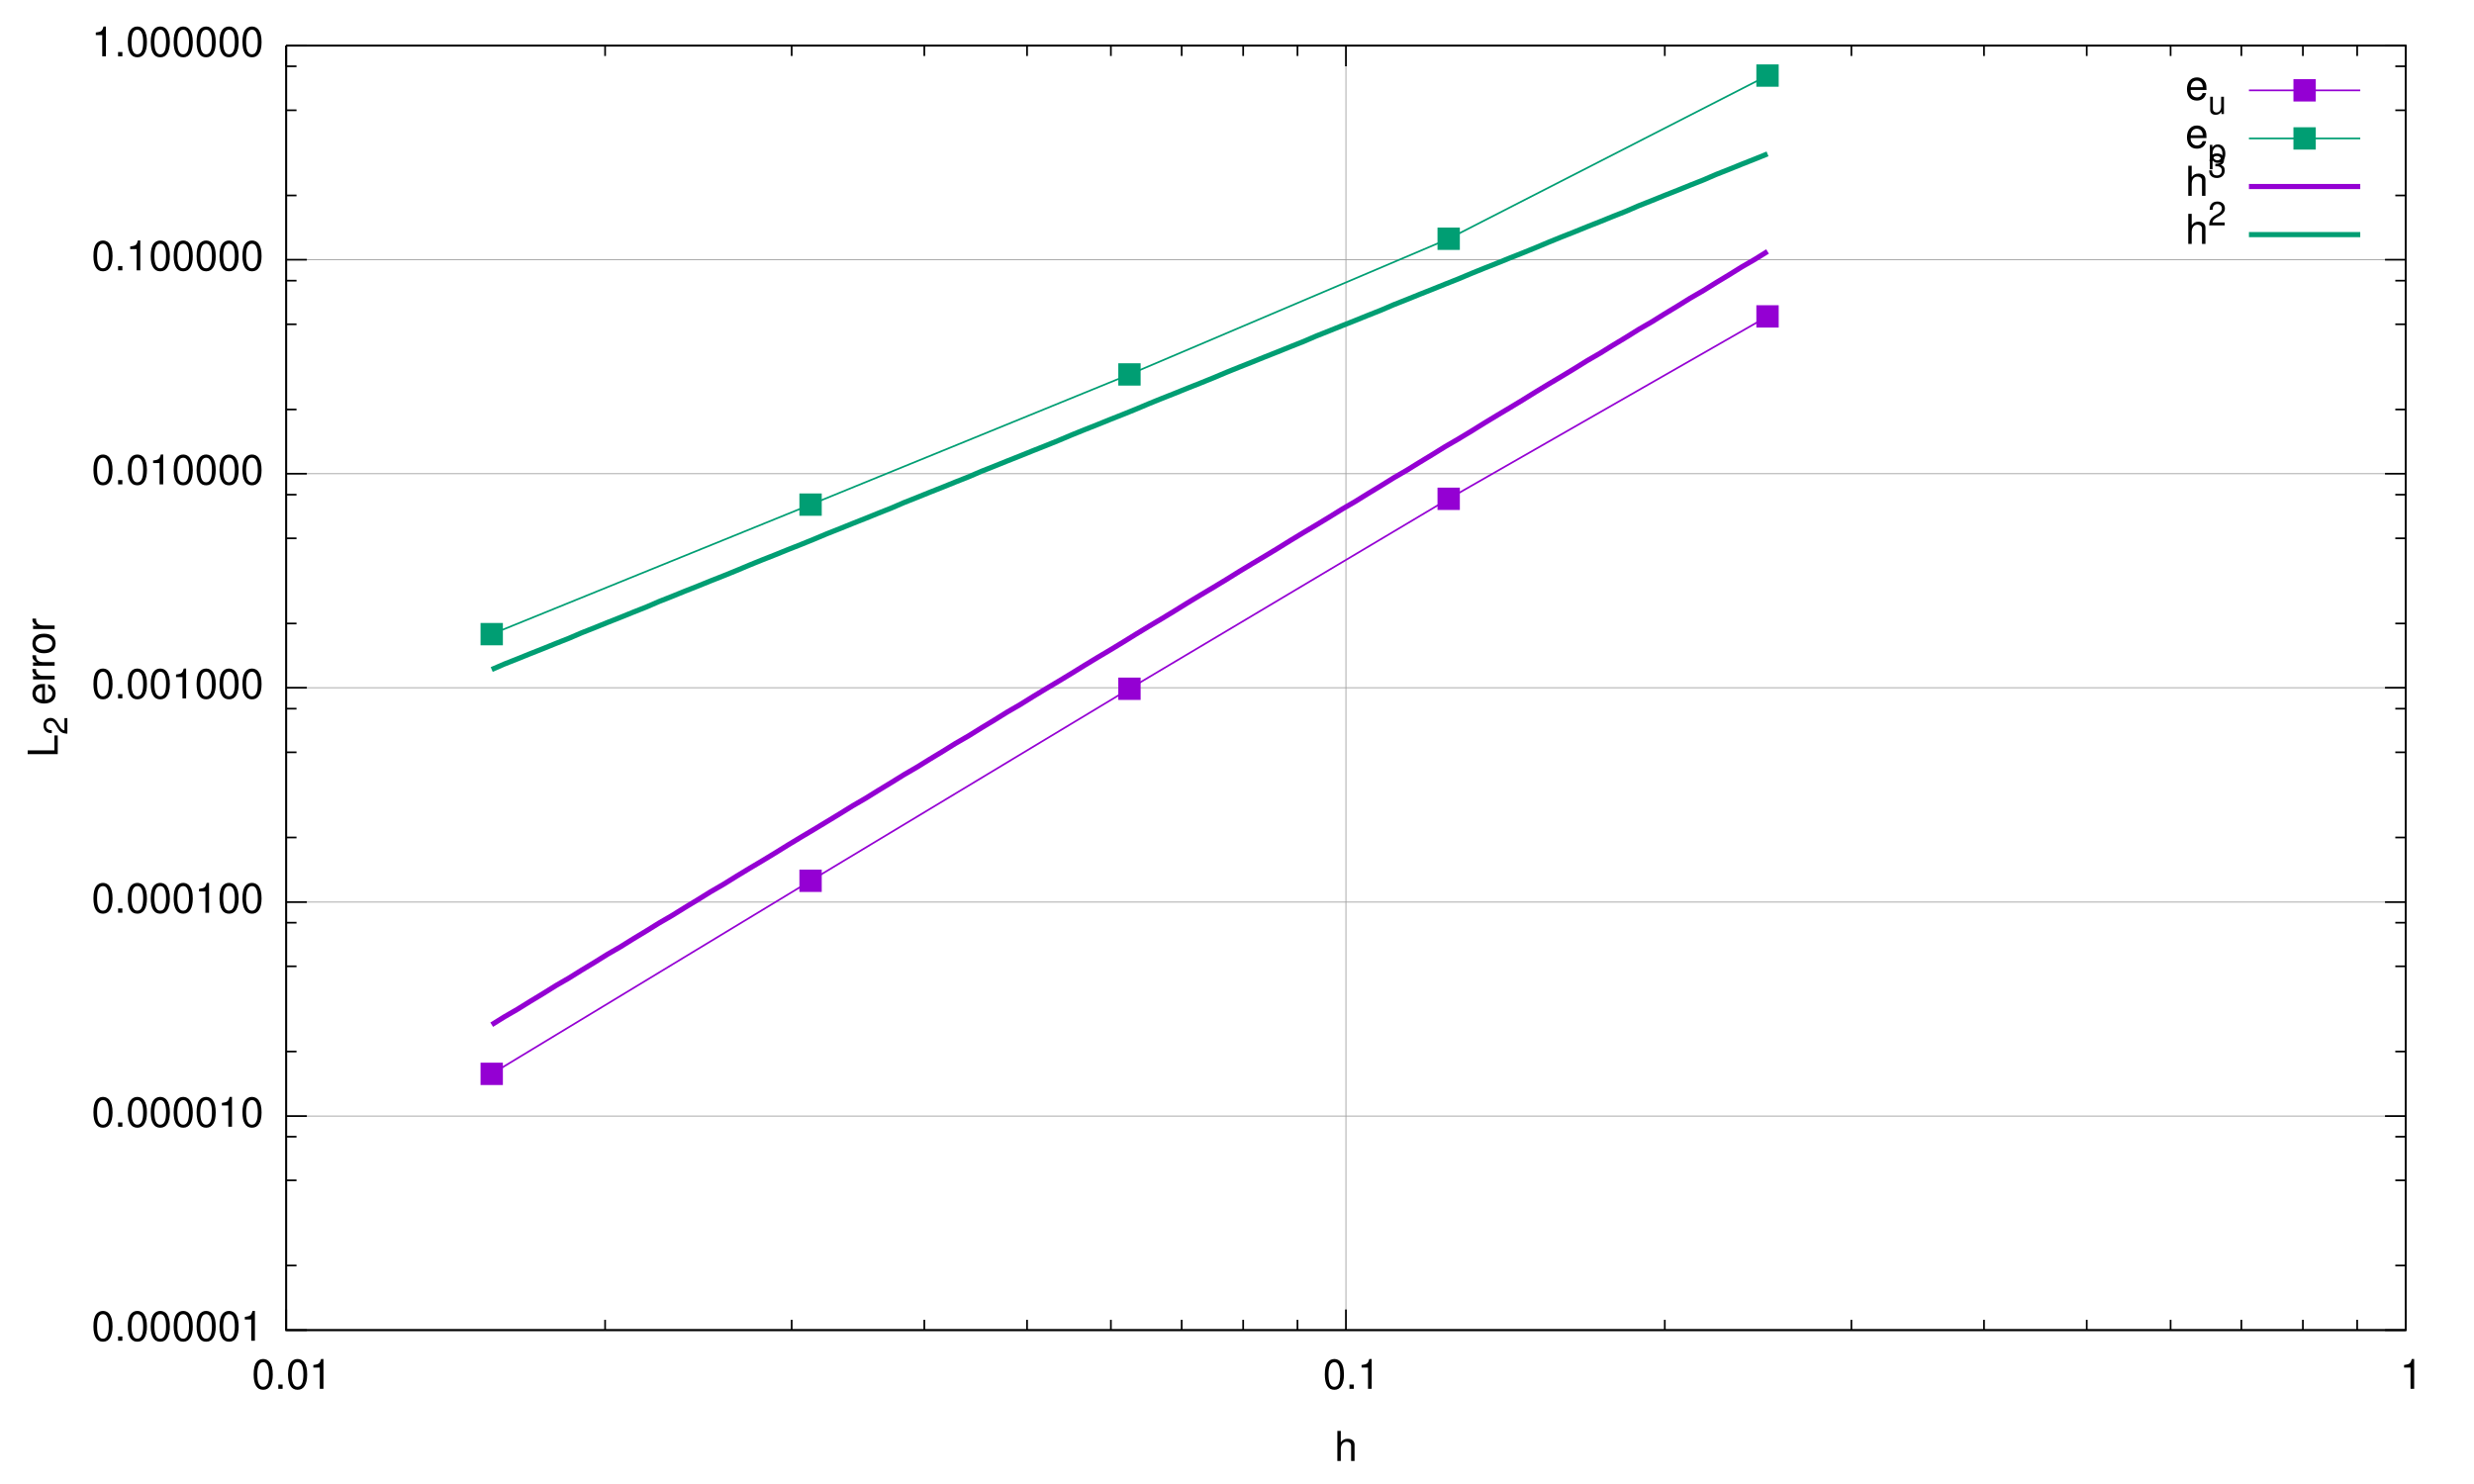 <?xml version="1.0" encoding="UTF-8"?>
<svg xmlns="http://www.w3.org/2000/svg" xmlns:xlink="http://www.w3.org/1999/xlink" width="360pt" height="216pt" viewBox="0 0 360 216" version="1.1">
<defs>
<g>
<symbol overflow="visible" id="glyph0-0">
<path style="stroke:none;" d=""/>
</symbol>
<symbol overflow="visible" id="glyph0-1">
<path style="stroke:none;" d="M 1.656 -4.344 C 1.25 -4.344 0.891 -4.156 0.672 -3.859 C 0.391 -3.484 0.266 -2.906 0.266 -2.094 C 0.266 -0.641 0.734 0.141 1.656 0.141 C 2.547 0.141 3.047 -0.641 3.047 -2.062 C 3.047 -2.906 2.906 -3.469 2.625 -3.859 C 2.406 -4.156 2.047 -4.344 1.656 -4.344 Z M 1.656 -3.875 C 2.219 -3.875 2.5 -3.281 2.5 -2.109 C 2.5 -0.875 2.219 -0.297 1.641 -0.297 C 1.078 -0.297 0.797 -0.906 0.797 -2.094 C 0.797 -3.281 1.078 -3.875 1.656 -3.875 Z M 1.656 -3.875 "/>
</symbol>
<symbol overflow="visible" id="glyph0-2">
<path style="stroke:none;" d="M 1.141 -0.625 L 0.516 -0.625 L 0.516 0 L 1.141 0 Z M 1.141 -0.625 "/>
</symbol>
<symbol overflow="visible" id="glyph0-3">
<path style="stroke:none;" d="M 1.547 -3.094 L 1.547 0 L 2.078 0 L 2.078 -4.344 L 1.734 -4.344 C 1.547 -3.672 1.422 -3.578 0.609 -3.469 L 0.609 -3.094 Z M 1.547 -3.094 "/>
</symbol>
<symbol overflow="visible" id="glyph0-4">
<path style="stroke:none;" d=""/>
</symbol>
<symbol overflow="visible" id="glyph0-5">
<path style="stroke:none;" d="M 0.422 -4.375 L 0.422 0 L 0.922 0 L 0.922 -1.734 C 0.922 -2.375 1.25 -2.797 1.766 -2.797 C 1.938 -2.797 2.094 -2.75 2.219 -2.656 C 2.359 -2.547 2.422 -2.406 2.422 -2.172 L 2.422 0 L 2.922 0 L 2.922 -2.375 C 2.922 -2.906 2.531 -3.234 1.922 -3.234 C 1.484 -3.234 1.219 -3.094 0.922 -2.719 L 0.922 -4.375 Z M 0.422 -4.375 "/>
</symbol>
<symbol overflow="visible" id="glyph0-6">
<path style="stroke:none;" d="M 3.078 -1.406 C 3.078 -1.891 3.047 -2.172 2.953 -2.406 C 2.75 -2.922 2.266 -3.234 1.688 -3.234 C 0.797 -3.234 0.234 -2.562 0.234 -1.531 C 0.234 -0.484 0.781 0.141 1.672 0.141 C 2.391 0.141 2.891 -0.266 3.016 -0.953 L 2.516 -0.953 C 2.375 -0.547 2.094 -0.328 1.688 -0.328 C 1.375 -0.328 1.094 -0.469 0.938 -0.734 C 0.812 -0.906 0.766 -1.094 0.766 -1.406 Z M 0.781 -1.812 C 0.812 -2.391 1.172 -2.766 1.672 -2.766 C 2.188 -2.766 2.531 -2.375 2.531 -1.812 Z M 0.781 -1.812 "/>
</symbol>
<symbol overflow="visible" id="glyph1-0">
<path style="stroke:none;" d=""/>
</symbol>
<symbol overflow="visible" id="glyph1-1">
<path style="stroke:none;" d="M -4.375 -1.031 L -4.375 -0.484 L 0 -0.484 L 0 -3.203 L -0.484 -3.203 L -0.484 -1.031 Z M -4.375 -1.031 "/>
</symbol>
<symbol overflow="visible" id="glyph1-2">
<path style="stroke:none;" d=""/>
</symbol>
<symbol overflow="visible" id="glyph1-3">
<path style="stroke:none;" d="M -1.406 -3.078 C -1.891 -3.078 -2.172 -3.047 -2.406 -2.953 C -2.922 -2.75 -3.234 -2.266 -3.234 -1.688 C -3.234 -0.797 -2.562 -0.234 -1.531 -0.234 C -0.484 -0.234 0.141 -0.781 0.141 -1.672 C 0.141 -2.391 -0.266 -2.891 -0.953 -3.016 L -0.953 -2.516 C -0.547 -2.375 -0.328 -2.094 -0.328 -1.688 C -0.328 -1.375 -0.469 -1.094 -0.734 -0.938 C -0.906 -0.812 -1.094 -0.766 -1.406 -0.766 Z M -1.812 -0.781 C -2.391 -0.812 -2.766 -1.172 -2.766 -1.672 C -2.766 -2.188 -2.375 -2.531 -1.812 -2.531 Z M -1.812 -0.781 "/>
</symbol>
<symbol overflow="visible" id="glyph1-4">
<path style="stroke:none;" d="M -3.141 -0.406 L 0 -0.406 L 0 -0.922 L -1.625 -0.922 C -2.391 -0.922 -2.719 -1.234 -2.703 -1.922 L -3.219 -1.922 C -3.234 -1.844 -3.234 -1.797 -3.234 -1.734 C -3.234 -1.406 -3.047 -1.156 -2.578 -0.875 L -3.141 -0.875 Z M -3.141 -0.406 "/>
</symbol>
<symbol overflow="visible" id="glyph1-5">
<path style="stroke:none;" d="M -3.234 -1.625 C -3.234 -0.75 -2.609 -0.219 -1.547 -0.219 C -0.484 -0.219 0.141 -0.75 0.141 -1.641 C 0.141 -2.531 -0.484 -3.062 -1.531 -3.062 C -2.609 -3.062 -3.234 -2.547 -3.234 -1.625 Z M -2.766 -1.641 C -2.766 -2.203 -2.312 -2.531 -1.531 -2.531 C -0.781 -2.531 -0.328 -2.188 -0.328 -1.641 C -0.328 -1.078 -0.781 -0.734 -1.547 -0.734 C -2.312 -0.734 -2.766 -1.078 -2.766 -1.641 Z M -2.766 -1.641 "/>
</symbol>
<symbol overflow="visible" id="glyph2-0">
<path style="stroke:none;" d=""/>
</symbol>
<symbol overflow="visible" id="glyph2-1">
<path style="stroke:none;" d="M -0.422 -2.422 L -0.422 -0.641 C -0.703 -0.688 -0.891 -0.828 -1.141 -1.25 L -1.406 -1.734 C -1.672 -2.203 -2.031 -2.453 -2.453 -2.453 C -2.75 -2.453 -3.016 -2.344 -3.203 -2.141 C -3.375 -1.938 -3.469 -1.688 -3.469 -1.359 C -3.469 -0.938 -3.312 -0.609 -3.016 -0.422 C -2.828 -0.297 -2.625 -0.25 -2.266 -0.234 L -2.266 -0.656 C -2.5 -0.672 -2.641 -0.703 -2.766 -0.766 C -2.969 -0.875 -3.094 -1.094 -3.094 -1.344 C -3.094 -1.734 -2.828 -2.016 -2.453 -2.016 C -2.172 -2.016 -1.922 -1.859 -1.75 -1.562 L -1.5 -1.125 C -1.094 -0.406 -0.766 -0.203 0 -0.156 L 0 -2.422 Z M -0.422 -2.422 "/>
</symbol>
<symbol overflow="visible" id="glyph3-0">
<path style="stroke:none;" d=""/>
</symbol>
<symbol overflow="visible" id="glyph3-1">
<path style="stroke:none;" d="M 2.312 0 L 2.312 -2.516 L 1.906 -2.516 L 1.906 -1.094 C 1.906 -0.578 1.641 -0.234 1.234 -0.234 C 0.906 -0.234 0.703 -0.438 0.703 -0.734 L 0.703 -2.516 L 0.312 -2.516 L 0.312 -0.578 C 0.312 -0.156 0.625 0.109 1.109 0.109 C 1.484 0.109 1.719 -0.016 1.953 -0.344 L 1.953 0 Z M 2.312 0 "/>
</symbol>
<symbol overflow="visible" id="glyph3-2">
<path style="stroke:none;" d="M 0.266 1.047 L 0.656 1.047 L 0.656 -0.266 C 0.875 0 1.109 0.109 1.438 0.109 C 2.094 0.109 2.516 -0.406 2.516 -1.219 C 2.516 -2.062 2.094 -2.578 1.422 -2.578 C 1.094 -2.578 0.812 -2.438 0.625 -2.141 L 0.625 -2.516 L 0.266 -2.516 Z M 1.359 -2.219 C 1.797 -2.219 2.094 -1.828 2.094 -1.219 C 2.094 -0.656 1.797 -0.266 1.359 -0.266 C 0.938 -0.266 0.656 -0.641 0.656 -1.234 C 0.656 -1.828 0.938 -2.219 1.359 -2.219 Z M 1.359 -2.219 "/>
</symbol>
<symbol overflow="visible" id="glyph3-3">
<path style="stroke:none;" d="M 1.062 -1.594 L 1.297 -1.594 C 1.75 -1.594 2 -1.375 2 -0.969 C 2 -0.531 1.734 -0.266 1.297 -0.266 C 0.828 -0.266 0.609 -0.5 0.578 -1 L 0.156 -1 C 0.172 -0.734 0.219 -0.547 0.297 -0.391 C 0.484 -0.062 0.812 0.109 1.281 0.109 C 1.969 0.109 2.422 -0.312 2.422 -0.969 C 2.422 -1.406 2.266 -1.656 1.859 -1.797 C 2.172 -1.922 2.328 -2.156 2.328 -2.516 C 2.328 -3.109 1.938 -3.469 1.297 -3.469 C 0.609 -3.469 0.234 -3.078 0.219 -2.344 L 0.641 -2.344 C 0.656 -2.562 0.672 -2.688 0.719 -2.781 C 0.812 -2.984 1.031 -3.094 1.297 -3.094 C 1.672 -3.094 1.891 -2.875 1.891 -2.5 C 1.891 -2.25 1.812 -2.109 1.625 -2.031 C 1.5 -1.969 1.359 -1.953 1.062 -1.953 Z M 1.062 -1.594 "/>
</symbol>
<symbol overflow="visible" id="glyph3-4">
<path style="stroke:none;" d="M 2.422 -0.422 L 0.641 -0.422 C 0.688 -0.703 0.828 -0.891 1.25 -1.141 L 1.734 -1.406 C 2.203 -1.672 2.453 -2.031 2.453 -2.453 C 2.453 -2.75 2.344 -3.016 2.141 -3.203 C 1.938 -3.375 1.688 -3.469 1.359 -3.469 C 0.938 -3.469 0.609 -3.312 0.422 -3.016 C 0.297 -2.828 0.25 -2.625 0.234 -2.266 L 0.656 -2.266 C 0.672 -2.5 0.703 -2.641 0.766 -2.766 C 0.875 -2.969 1.094 -3.094 1.344 -3.094 C 1.734 -3.094 2.016 -2.828 2.016 -2.453 C 2.016 -2.172 1.859 -1.922 1.562 -1.75 L 1.125 -1.5 C 0.406 -1.094 0.203 -0.766 0.156 0 L 2.422 0 Z M 2.422 -0.422 "/>
</symbol>
</g>
</defs>
<g id="surface1">
<path style="fill:none;stroke-width:2.5;stroke-linecap:butt;stroke-linejoin:miter;stroke:rgb(62.749%,62.749%,62.749%);stroke-opacity:1;stroke-miterlimit:10;" d="M 832.969 447.969 L 7001.016 447.969 " transform="matrix(0.05,0,0,-0.05,0,216)"/>
<path style="fill:none;stroke-width:5;stroke-linecap:butt;stroke-linejoin:miter;stroke:rgb(0%,0%,0%);stroke-opacity:1;stroke-miterlimit:10;" d="M 832.969 447.969 L 892.969 447.969 M 7001.016 447.969 L 6941.016 447.969 " transform="matrix(0.05,0,0,-0.05,0,216)"/>
<g style="fill:rgb(0%,0%,0%);fill-opacity:1;">
  <use xlink:href="#glyph0-1" x="13.33" y="195.15"/>
  <use xlink:href="#glyph0-2" x="16.666" y="195.15"/>
  <use xlink:href="#glyph0-1" x="18.334" y="195.15"/>
  <use xlink:href="#glyph0-1" x="21.67" y="195.15"/>
  <use xlink:href="#glyph0-1" x="25.006" y="195.15"/>
  <use xlink:href="#glyph0-1" x="28.342" y="195.15"/>
  <use xlink:href="#glyph0-1" x="31.678" y="195.15"/>
  <use xlink:href="#glyph0-3" x="35.014" y="195.15"/>
</g>
<path style="fill:none;stroke-width:5;stroke-linecap:butt;stroke-linejoin:miter;stroke:rgb(0%,0%,0%);stroke-opacity:1;stroke-miterlimit:10;" d="M 832.969 636.016 L 862.969 636.016 M 7001.016 636.016 L 6971.016 636.016 M 832.969 883.984 L 862.969 883.984 M 7001.016 883.984 L 6971.016 883.984 M 832.969 1011.016 L 862.969 1011.016 M 7001.016 1011.016 L 6971.016 1011.016 " transform="matrix(0.05,0,0,-0.05,0,216)"/>
<path style="fill:none;stroke-width:2.5;stroke-linecap:butt;stroke-linejoin:miter;stroke:rgb(62.749%,62.749%,62.749%);stroke-opacity:1;stroke-miterlimit:10;" d="M 832.969 1071.016 L 7001.016 1071.016 " transform="matrix(0.05,0,0,-0.05,0,216)"/>
<path style="fill:none;stroke-width:5;stroke-linecap:butt;stroke-linejoin:miter;stroke:rgb(0%,0%,0%);stroke-opacity:1;stroke-miterlimit:10;" d="M 832.969 1071.016 L 892.969 1071.016 M 7001.016 1071.016 L 6941.016 1071.016 " transform="matrix(0.05,0,0,-0.05,0,216)"/>
<g style="fill:rgb(0%,0%,0%);fill-opacity:1;">
  <use xlink:href="#glyph0-1" x="13.33" y="164"/>
  <use xlink:href="#glyph0-2" x="16.666" y="164"/>
  <use xlink:href="#glyph0-1" x="18.334" y="164"/>
  <use xlink:href="#glyph0-1" x="21.67" y="164"/>
  <use xlink:href="#glyph0-1" x="25.006" y="164"/>
  <use xlink:href="#glyph0-1" x="28.342" y="164"/>
  <use xlink:href="#glyph0-3" x="31.678" y="164"/>
  <use xlink:href="#glyph0-1" x="35.014" y="164"/>
</g>
<path style="fill:none;stroke-width:5;stroke-linecap:butt;stroke-linejoin:miter;stroke:rgb(0%,0%,0%);stroke-opacity:1;stroke-miterlimit:10;" d="M 832.969 1258.984 L 862.969 1258.984 M 7001.016 1258.984 L 6971.016 1258.984 M 832.969 1507.031 L 862.969 1507.031 M 7001.016 1507.031 L 6971.016 1507.031 M 832.969 1633.984 L 862.969 1633.984 M 7001.016 1633.984 L 6971.016 1633.984 " transform="matrix(0.05,0,0,-0.05,0,216)"/>
<path style="fill:none;stroke-width:2.5;stroke-linecap:butt;stroke-linejoin:miter;stroke:rgb(62.749%,62.749%,62.749%);stroke-opacity:1;stroke-miterlimit:10;" d="M 832.969 1693.984 L 7001.016 1693.984 " transform="matrix(0.05,0,0,-0.05,0,216)"/>
<path style="fill:none;stroke-width:5;stroke-linecap:butt;stroke-linejoin:miter;stroke:rgb(0%,0%,0%);stroke-opacity:1;stroke-miterlimit:10;" d="M 832.969 1693.984 L 892.969 1693.984 M 7001.016 1693.984 L 6941.016 1693.984 " transform="matrix(0.05,0,0,-0.05,0,216)"/>
<g style="fill:rgb(0%,0%,0%);fill-opacity:1;">
  <use xlink:href="#glyph0-1" x="13.33" y="132.85"/>
  <use xlink:href="#glyph0-2" x="16.666" y="132.85"/>
  <use xlink:href="#glyph0-1" x="18.334" y="132.85"/>
  <use xlink:href="#glyph0-1" x="21.67" y="132.85"/>
  <use xlink:href="#glyph0-1" x="25.006" y="132.85"/>
  <use xlink:href="#glyph0-3" x="28.342" y="132.85"/>
  <use xlink:href="#glyph0-1" x="31.678" y="132.85"/>
  <use xlink:href="#glyph0-1" x="35.014" y="132.85"/>
</g>
<path style="fill:none;stroke-width:5;stroke-linecap:butt;stroke-linejoin:miter;stroke:rgb(0%,0%,0%);stroke-opacity:1;stroke-miterlimit:10;" d="M 832.969 1882.031 L 862.969 1882.031 M 7001.016 1882.031 L 6971.016 1882.031 M 832.969 2130 L 862.969 2130 M 7001.016 2130 L 6971.016 2130 M 832.969 2257.031 L 862.969 2257.031 M 7001.016 2257.031 L 6971.016 2257.031 " transform="matrix(0.05,0,0,-0.05,0,216)"/>
<path style="fill:none;stroke-width:2.5;stroke-linecap:butt;stroke-linejoin:miter;stroke:rgb(62.749%,62.749%,62.749%);stroke-opacity:1;stroke-miterlimit:10;" d="M 832.969 2317.969 L 7001.016 2317.969 " transform="matrix(0.05,0,0,-0.05,0,216)"/>
<path style="fill:none;stroke-width:5;stroke-linecap:butt;stroke-linejoin:miter;stroke:rgb(0%,0%,0%);stroke-opacity:1;stroke-miterlimit:10;" d="M 832.969 2317.969 L 892.969 2317.969 M 7001.016 2317.969 L 6941.016 2317.969 " transform="matrix(0.05,0,0,-0.05,0,216)"/>
<g style="fill:rgb(0%,0%,0%);fill-opacity:1;">
  <use xlink:href="#glyph0-1" x="13.33" y="101.65"/>
  <use xlink:href="#glyph0-2" x="16.666" y="101.65"/>
  <use xlink:href="#glyph0-1" x="18.334" y="101.65"/>
  <use xlink:href="#glyph0-1" x="21.67" y="101.65"/>
  <use xlink:href="#glyph0-3" x="25.006" y="101.65"/>
  <use xlink:href="#glyph0-1" x="28.342" y="101.65"/>
  <use xlink:href="#glyph0-1" x="31.678" y="101.65"/>
  <use xlink:href="#glyph0-1" x="35.014" y="101.65"/>
</g>
<path style="fill:none;stroke-width:5;stroke-linecap:butt;stroke-linejoin:miter;stroke:rgb(0%,0%,0%);stroke-opacity:1;stroke-miterlimit:10;" d="M 832.969 2505 L 862.969 2505 M 7001.016 2505 L 6971.016 2505 M 832.969 2752.969 L 862.969 2752.969 M 7001.016 2752.969 L 6971.016 2752.969 M 832.969 2880 L 862.969 2880 M 7001.016 2880 L 6971.016 2880 " transform="matrix(0.05,0,0,-0.05,0,216)"/>
<path style="fill:none;stroke-width:2.5;stroke-linecap:butt;stroke-linejoin:miter;stroke:rgb(62.749%,62.749%,62.749%);stroke-opacity:1;stroke-miterlimit:10;" d="M 832.969 2941.016 L 7001.016 2941.016 " transform="matrix(0.05,0,0,-0.05,0,216)"/>
<path style="fill:none;stroke-width:5;stroke-linecap:butt;stroke-linejoin:miter;stroke:rgb(0%,0%,0%);stroke-opacity:1;stroke-miterlimit:10;" d="M 832.969 2941.016 L 892.969 2941.016 M 7001.016 2941.016 L 6941.016 2941.016 " transform="matrix(0.05,0,0,-0.05,0,216)"/>
<g style="fill:rgb(0%,0%,0%);fill-opacity:1;">
  <use xlink:href="#glyph0-1" x="13.33" y="70.5"/>
  <use xlink:href="#glyph0-2" x="16.666" y="70.5"/>
  <use xlink:href="#glyph0-1" x="18.334" y="70.5"/>
  <use xlink:href="#glyph0-3" x="21.67" y="70.5"/>
  <use xlink:href="#glyph0-1" x="25.006" y="70.5"/>
  <use xlink:href="#glyph0-1" x="28.342" y="70.5"/>
  <use xlink:href="#glyph0-1" x="31.678" y="70.5"/>
  <use xlink:href="#glyph0-1" x="35.014" y="70.5"/>
</g>
<path style="fill:none;stroke-width:5;stroke-linecap:butt;stroke-linejoin:miter;stroke:rgb(0%,0%,0%);stroke-opacity:1;stroke-miterlimit:10;" d="M 832.969 3127.969 L 862.969 3127.969 M 7001.016 3127.969 L 6971.016 3127.969 M 832.969 3376.016 L 862.969 3376.016 M 7001.016 3376.016 L 6971.016 3376.016 M 832.969 3502.969 L 862.969 3502.969 M 7001.016 3502.969 L 6971.016 3502.969 " transform="matrix(0.05,0,0,-0.05,0,216)"/>
<path style="fill:none;stroke-width:2.5;stroke-linecap:butt;stroke-linejoin:miter;stroke:rgb(62.749%,62.749%,62.749%);stroke-opacity:1;stroke-miterlimit:10;" d="M 832.969 3563.984 L 7001.016 3563.984 " transform="matrix(0.05,0,0,-0.05,0,216)"/>
<path style="fill:none;stroke-width:5;stroke-linecap:butt;stroke-linejoin:miter;stroke:rgb(0%,0%,0%);stroke-opacity:1;stroke-miterlimit:10;" d="M 832.969 3563.984 L 892.969 3563.984 M 7001.016 3563.984 L 6941.016 3563.984 " transform="matrix(0.05,0,0,-0.05,0,216)"/>
<g style="fill:rgb(0%,0%,0%);fill-opacity:1;">
  <use xlink:href="#glyph0-1" x="13.33" y="39.35"/>
  <use xlink:href="#glyph0-2" x="16.666" y="39.35"/>
  <use xlink:href="#glyph0-3" x="18.334" y="39.35"/>
  <use xlink:href="#glyph0-1" x="21.67" y="39.35"/>
  <use xlink:href="#glyph0-1" x="25.006" y="39.35"/>
  <use xlink:href="#glyph0-1" x="28.342" y="39.35"/>
  <use xlink:href="#glyph0-1" x="31.678" y="39.35"/>
  <use xlink:href="#glyph0-1" x="35.014" y="39.35"/>
</g>
<path style="fill:none;stroke-width:5;stroke-linecap:butt;stroke-linejoin:miter;stroke:rgb(0%,0%,0%);stroke-opacity:1;stroke-miterlimit:10;" d="M 832.969 3751.016 L 862.969 3751.016 M 7001.016 3751.016 L 6971.016 3751.016 M 832.969 3998.984 L 862.969 3998.984 M 7001.016 3998.984 L 6971.016 3998.984 M 832.969 4127.031 L 862.969 4127.031 M 7001.016 4127.031 L 6971.016 4127.031 " transform="matrix(0.05,0,0,-0.05,0,216)"/>
<path style="fill:none;stroke-width:2.5;stroke-linecap:butt;stroke-linejoin:miter;stroke:rgb(62.749%,62.749%,62.749%);stroke-opacity:1;stroke-miterlimit:10;" d="M 832.969 4187.031 L 7001.016 4187.031 " transform="matrix(0.05,0,0,-0.05,0,216)"/>
<path style="fill:none;stroke-width:5;stroke-linecap:butt;stroke-linejoin:miter;stroke:rgb(0%,0%,0%);stroke-opacity:1;stroke-miterlimit:10;" d="M 832.969 4187.031 L 892.969 4187.031 M 7001.016 4187.031 L 6941.016 4187.031 " transform="matrix(0.05,0,0,-0.05,0,216)"/>
<g style="fill:rgb(0%,0%,0%);fill-opacity:1;">
  <use xlink:href="#glyph0-3" x="13.33" y="8.2"/>
  <use xlink:href="#glyph0-2" x="16.666" y="8.2"/>
  <use xlink:href="#glyph0-1" x="18.334" y="8.2"/>
  <use xlink:href="#glyph0-1" x="21.67" y="8.2"/>
  <use xlink:href="#glyph0-1" x="25.006" y="8.2"/>
  <use xlink:href="#glyph0-1" x="28.342" y="8.2"/>
  <use xlink:href="#glyph0-1" x="31.678" y="8.2"/>
  <use xlink:href="#glyph0-1" x="35.014" y="8.2"/>
</g>
<path style="fill:none;stroke-width:2.5;stroke-linecap:butt;stroke-linejoin:miter;stroke:rgb(62.749%,62.749%,62.749%);stroke-opacity:1;stroke-miterlimit:10;" d="M 832.969 447.969 L 832.969 4187.031 " transform="matrix(0.05,0,0,-0.05,0,216)"/>
<path style="fill:none;stroke-width:5;stroke-linecap:butt;stroke-linejoin:miter;stroke:rgb(0%,0%,0%);stroke-opacity:1;stroke-miterlimit:10;" d="M 832.969 447.969 L 832.969 507.969 M 832.969 4187.031 L 832.969 4127.031 " transform="matrix(0.05,0,0,-0.05,0,216)"/>
<g style="fill:rgb(0%,0%,0%);fill-opacity:1;">
  <use xlink:href="#glyph0-4" x="34.978" y="202.15"/>
  <use xlink:href="#glyph0-1" x="36.646" y="202.15"/>
  <use xlink:href="#glyph0-2" x="39.982" y="202.15"/>
  <use xlink:href="#glyph0-1" x="41.65" y="202.15"/>
  <use xlink:href="#glyph0-3" x="44.986" y="202.15"/>
</g>
<path style="fill:none;stroke-width:5;stroke-linecap:butt;stroke-linejoin:miter;stroke:rgb(0%,0%,0%);stroke-opacity:1;stroke-miterlimit:10;" d="M 1761.016 447.969 L 1761.016 477.969 M 1761.016 4187.031 L 1761.016 4157.031 M 2303.984 447.969 L 2303.984 477.969 M 2303.984 4187.031 L 2303.984 4157.031 M 2690 447.969 L 2690 477.969 M 2690 4187.031 L 2690 4157.031 M 2988.984 447.969 L 2988.984 477.969 M 2988.984 4187.031 L 2988.984 4157.031 M 3232.969 447.969 L 3232.969 477.969 M 3232.969 4187.031 L 3232.969 4157.031 M 3438.984 447.969 L 3438.984 477.969 M 3438.984 4187.031 L 3438.984 4157.031 M 3617.969 447.969 L 3617.969 477.969 M 3617.969 4187.031 L 3617.969 4157.031 M 3776.016 447.969 L 3776.016 477.969 M 3776.016 4187.031 L 3776.016 4157.031 " transform="matrix(0.05,0,0,-0.05,0,216)"/>
<path style="fill:none;stroke-width:2.5;stroke-linecap:butt;stroke-linejoin:miter;stroke:rgb(62.749%,62.749%,62.749%);stroke-opacity:1;stroke-miterlimit:10;" d="M 3917.031 447.969 L 3917.031 4187.031 " transform="matrix(0.05,0,0,-0.05,0,216)"/>
<path style="fill:none;stroke-width:5;stroke-linecap:butt;stroke-linejoin:miter;stroke:rgb(0%,0%,0%);stroke-opacity:1;stroke-miterlimit:10;" d="M 3917.031 447.969 L 3917.031 507.969 M 3917.031 4187.031 L 3917.031 4127.031 " transform="matrix(0.05,0,0,-0.05,0,216)"/>
<g style="fill:rgb(0%,0%,0%);fill-opacity:1;">
  <use xlink:href="#glyph0-4" x="190.846" y="202.15"/>
  <use xlink:href="#glyph0-1" x="192.514" y="202.15"/>
  <use xlink:href="#glyph0-2" x="195.85" y="202.15"/>
  <use xlink:href="#glyph0-3" x="197.518" y="202.15"/>
</g>
<path style="fill:none;stroke-width:5;stroke-linecap:butt;stroke-linejoin:miter;stroke:rgb(0%,0%,0%);stroke-opacity:1;stroke-miterlimit:10;" d="M 4845 447.969 L 4845 477.969 M 4845 4187.031 L 4845 4157.031 M 5387.969 447.969 L 5387.969 477.969 M 5387.969 4187.031 L 5387.969 4157.031 M 5773.984 447.969 L 5773.984 477.969 M 5773.984 4187.031 L 5773.984 4157.031 M 6072.969 447.969 L 6072.969 477.969 M 6072.969 4187.031 L 6072.969 4157.031 M 6317.031 447.969 L 6317.031 477.969 M 6317.031 4187.031 L 6317.031 4157.031 M 6522.969 447.969 L 6522.969 477.969 M 6522.969 4187.031 L 6522.969 4157.031 M 6702.031 447.969 L 6702.031 477.969 M 6702.031 4187.031 L 6702.031 4157.031 M 6860 447.969 L 6860 477.969 M 6860 4187.031 L 6860 4157.031 " transform="matrix(0.05,0,0,-0.05,0,216)"/>
<path style="fill:none;stroke-width:2.5;stroke-linecap:butt;stroke-linejoin:miter;stroke:rgb(62.749%,62.749%,62.749%);stroke-opacity:1;stroke-miterlimit:10;" d="M 7001.016 447.969 L 7001.016 4187.031 " transform="matrix(0.05,0,0,-0.05,0,216)"/>
<path style="fill:none;stroke-width:5;stroke-linecap:butt;stroke-linejoin:miter;stroke:rgb(0%,0%,0%);stroke-opacity:1;stroke-miterlimit:10;" d="M 7001.016 447.969 L 7001.016 507.969 M 7001.016 4187.031 L 7001.016 4127.031 " transform="matrix(0.05,0,0,-0.05,0,216)"/>
<g style="fill:rgb(0%,0%,0%);fill-opacity:1;">
  <use xlink:href="#glyph0-4" x="347.548" y="202.15"/>
  <use xlink:href="#glyph0-3" x="349.216" y="202.15"/>
</g>
<path style="fill:none;stroke-width:5;stroke-linecap:butt;stroke-linejoin:miter;stroke:rgb(0%,0%,0%);stroke-opacity:1;stroke-miterlimit:10;" d="M 832.969 4187.031 L 832.969 447.969 L 7001.016 447.969 L 7001.016 4187.031 L 832.969 4187.031 " transform="matrix(0.05,0,0,-0.05,0,216)"/>
<g style="fill:rgb(0%,0%,0%);fill-opacity:1;">
  <use xlink:href="#glyph1-1" x="8.4" y="110.25"/>
</g>
<g style="fill:rgb(0%,0%,0%);fill-opacity:1;">
  <use xlink:href="#glyph2-1" x="9.8" y="106.95"/>
</g>
<g style="fill:rgb(0%,0%,0%);fill-opacity:1;">
  <use xlink:href="#glyph1-2" x="7.95" y="104.3"/>
  <use xlink:href="#glyph1-3" x="7.95" y="102.632"/>
  <use xlink:href="#glyph1-4" x="7.95" y="99.296"/>
  <use xlink:href="#glyph1-4" x="7.95" y="97.298"/>
  <use xlink:href="#glyph1-5" x="7.95" y="95.3"/>
  <use xlink:href="#glyph1-4" x="7.95" y="91.964"/>
</g>
<g style="fill:rgb(0%,0%,0%);fill-opacity:1;">
  <use xlink:href="#glyph0-5" x="194.182" y="212.65"/>
</g>
<g style="fill:rgb(0%,0%,0%);fill-opacity:1;">
  <use xlink:href="#glyph0-6" x="318" y="14.5"/>
</g>
<g style="fill:rgb(0%,0%,0%);fill-opacity:1;">
  <use xlink:href="#glyph3-1" x="321.3" y="16.6"/>
</g>
<path style="fill:none;stroke-width:5;stroke-linecap:butt;stroke-linejoin:miter;stroke:rgb(58.04%,0%,82.75%);stroke-opacity:1;stroke-miterlimit:10;" d="M 6545 4057.031 L 6868.984 4057.031 M 5143.984 3398.984 L 4216.016 2867.969 L 3287.031 2315 L 2358.984 1756.016 L 1431.016 1193.984 " transform="matrix(0.05,0,0,-0.05,0,216)"/>
<path style="fill-rule:nonzero;fill:rgb(58.04%,0%,82.75%);fill-opacity:1;stroke-width:0.167;stroke-linecap:butt;stroke-linejoin:miter;stroke:rgb(58.04%,0%,82.75%);stroke-opacity:1;stroke-miterlimit:10;" d="M -1.001 -1.001 L 0.999 -1.001 L 0.999 0.999 L -1.001 0.999 Z M -1.001 -1.001 " transform="matrix(1.5,0,0,-1.5,257.2,46.05)"/>
<path style="fill-rule:nonzero;fill:rgb(58.04%,0%,82.75%);fill-opacity:1;stroke-width:0.167;stroke-linecap:butt;stroke-linejoin:miter;stroke:rgb(58.04%,0%,82.75%);stroke-opacity:1;stroke-miterlimit:10;" d="M -0.999 -1.001 L 1.001 -1.001 L 1.001 0.999 L -0.999 0.999 Z M -0.999 -1.001 " transform="matrix(1.5,0,0,-1.5,210.8,72.6)"/>
<path style="fill-rule:nonzero;fill:rgb(58.04%,0%,82.75%);fill-opacity:1;stroke-width:0.167;stroke-linecap:butt;stroke-linejoin:miter;stroke:rgb(58.04%,0%,82.75%);stroke-opacity:1;stroke-miterlimit:10;" d="M -0.999 -1 L 1.001 -1 L 1.001 1 L -0.999 1 Z M -0.999 -1 " transform="matrix(1.5,0,0,-1.5,164.35,100.25)"/>
<path style="fill-rule:nonzero;fill:rgb(58.04%,0%,82.75%);fill-opacity:1;stroke-width:0.167;stroke-linecap:butt;stroke-linejoin:miter;stroke:rgb(58.04%,0%,82.75%);stroke-opacity:1;stroke-miterlimit:10;" d="M -1.001 -0.999 L 0.999 -0.999 L 0.999 1.001 L -1.001 1.001 Z M -1.001 -0.999 " transform="matrix(1.5,0,0,-1.5,117.95,128.2)"/>
<path style="fill-rule:nonzero;fill:rgb(58.04%,0%,82.75%);fill-opacity:1;stroke-width:0.167;stroke-linecap:butt;stroke-linejoin:miter;stroke:rgb(58.04%,0%,82.75%);stroke-opacity:1;stroke-miterlimit:10;" d="M -0.999 -1.001 L 1.001 -1.001 L 1.001 0.999 L -0.999 0.999 Z M -0.999 -1.001 " transform="matrix(1.5,0,0,-1.5,71.55,156.3)"/>
<path style="fill-rule:nonzero;fill:rgb(58.04%,0%,82.75%);fill-opacity:1;stroke-width:0.167;stroke-linecap:butt;stroke-linejoin:miter;stroke:rgb(58.04%,0%,82.75%);stroke-opacity:1;stroke-miterlimit:10;" d="M -0.999 -0.999 L 1.001 -0.999 L 1.001 1.001 L -0.999 1.001 Z M -0.999 -0.999 " transform="matrix(1.5,0,0,-1.5,335.35,13.15)"/>
<g style="fill:rgb(0%,0%,0%);fill-opacity:1;">
  <use xlink:href="#glyph0-6" x="318" y="21.5"/>
</g>
<g style="fill:rgb(0%,0%,0%);fill-opacity:1;">
  <use xlink:href="#glyph3-2" x="321.3" y="23.6"/>
</g>
<path style="fill:none;stroke-width:5;stroke-linecap:butt;stroke-linejoin:miter;stroke:rgb(0%,61.96%,45.099%);stroke-opacity:1;stroke-miterlimit:10;" d="M 6545 3917.031 L 6868.984 3917.031 M 5143.984 4100 L 4216.016 3625 L 3287.031 3230 L 2358.984 2851.016 L 1431.016 2473.984 " transform="matrix(0.05,0,0,-0.05,0,216)"/>
<path style="fill-rule:nonzero;fill:rgb(0%,61.96%,45.099%);fill-opacity:1;stroke-width:0.167;stroke-linecap:butt;stroke-linejoin:miter;stroke:rgb(0%,61.96%,45.099%);stroke-opacity:1;stroke-miterlimit:10;" d="M -1.001 -1 L 0.999 -1 L 0.999 1 L -1.001 1 Z M -1.001 -1 " transform="matrix(1.5,0,0,-1.5,257.2,11)"/>
<path style="fill-rule:nonzero;fill:rgb(0%,61.96%,45.099%);fill-opacity:1;stroke-width:0.167;stroke-linecap:butt;stroke-linejoin:miter;stroke:rgb(0%,61.96%,45.099%);stroke-opacity:1;stroke-miterlimit:10;" d="M -0.999 -1 L 1.001 -1 L 1.001 1 L -0.999 1 Z M -0.999 -1 " transform="matrix(1.5,0,0,-1.5,210.8,34.75)"/>
<path style="fill-rule:nonzero;fill:rgb(0%,61.96%,45.099%);fill-opacity:1;stroke-width:0.167;stroke-linecap:butt;stroke-linejoin:miter;stroke:rgb(0%,61.96%,45.099%);stroke-opacity:1;stroke-miterlimit:10;" d="M -0.999 -1 L 1.001 -1 L 1.001 1 L -0.999 1 Z M -0.999 -1 " transform="matrix(1.5,0,0,-1.5,164.35,54.5)"/>
<path style="fill-rule:nonzero;fill:rgb(0%,61.96%,45.099%);fill-opacity:1;stroke-width:0.167;stroke-linecap:butt;stroke-linejoin:miter;stroke:rgb(0%,61.96%,45.099%);stroke-opacity:1;stroke-miterlimit:10;" d="M -1.001 -0.999 L 0.999 -0.999 L 0.999 1.001 L -1.001 1.001 Z M -1.001 -0.999 " transform="matrix(1.5,0,0,-1.5,117.95,73.45)"/>
<path style="fill-rule:nonzero;fill:rgb(0%,61.96%,45.099%);fill-opacity:1;stroke-width:0.167;stroke-linecap:butt;stroke-linejoin:miter;stroke:rgb(0%,61.96%,45.099%);stroke-opacity:1;stroke-miterlimit:10;" d="M -0.999 -1.001 L 1.001 -1.001 L 1.001 0.999 L -0.999 0.999 Z M -0.999 -1.001 " transform="matrix(1.5,0,0,-1.5,71.55,92.3)"/>
<path style="fill-rule:nonzero;fill:rgb(0%,61.96%,45.099%);fill-opacity:1;stroke-width:0.167;stroke-linecap:butt;stroke-linejoin:miter;stroke:rgb(0%,61.96%,45.099%);stroke-opacity:1;stroke-miterlimit:10;" d="M -0.999 -0.999 L 1.001 -0.999 L 1.001 1.001 L -0.999 1.001 Z M -0.999 -0.999 " transform="matrix(1.5,0,0,-1.5,335.35,20.15)"/>
<g style="fill:rgb(0%,0%,0%);fill-opacity:1;">
  <use xlink:href="#glyph0-5" x="318" y="28.5"/>
</g>
<g style="fill:rgb(0%,0%,0%);fill-opacity:1;">
  <use xlink:href="#glyph3-3" x="321.3" y="25.8"/>
</g>
<path style="fill:none;stroke-width:15;stroke-linecap:butt;stroke-linejoin:miter;stroke:rgb(58.04%,0%,82.75%);stroke-opacity:1;stroke-miterlimit:10;" d="M 6545 3777.031 L 6868.984 3777.031 M 1431.016 1337.031 L 1467.969 1360 L 1506.016 1382.031 L 1542.969 1405 L 1581.016 1427.969 L 1617.969 1451.016 L 1656.016 1472.969 L 1692.969 1496.016 L 1731.016 1518.984 L 1767.969 1542.031 L 1806.016 1563.984 L 1842.969 1587.031 L 1881.016 1610 L 1917.969 1632.969 L 1956.016 1655 L 1992.969 1677.969 L 2031.016 1701.016 L 2067.969 1723.984 L 2106.016 1746.016 L 2142.969 1768.984 L 2181.016 1792.031 L 2217.969 1813.984 L 2256.016 1837.031 L 2292.969 1860 L 2331.016 1882.969 L 2367.969 1905 L 2406.016 1927.969 L 2443.984 1951.016 L 2481.016 1973.984 L 2518.984 1996.016 L 2556.016 2018.984 L 2593.984 2042.031 L 2631.016 2065 L 2668.984 2087.031 L 2706.016 2110 L 2743.984 2132.969 L 2781.016 2156.016 L 2818.984 2177.969 L 2856.016 2201.016 L 2893.984 2223.984 L 2931.016 2247.031 L 2968.984 2268.984 L 3006.016 2292.031 L 3043.984 2315 L 3081.016 2337.031 L 3118.984 2360 L 3156.016 2382.969 L 3193.984 2406.016 L 3231.016 2427.969 L 3268.984 2451.016 L 3306.016 2473.984 L 3343.984 2497.031 L 3381.016 2518.984 L 3418.984 2542.031 L 3456.016 2565 L 3493.984 2587.969 L 3531.016 2610 L 3568.984 2632.969 L 3606.016 2656.016 L 3643.984 2678.984 L 3681.016 2701.016 L 3718.984 2723.984 L 3756.016 2747.031 L 3793.984 2770 L 3831.016 2792.031 L 3868.984 2815 L 3906.016 2837.969 L 3943.984 2860 L 3981.016 2882.969 L 4018.984 2906.016 L 4056.016 2928.984 L 4093.984 2951.016 L 4131.016 2973.984 L 4168.984 2997.031 L 4206.016 3020 L 4243.984 3042.031 L 4282.031 3065 L 4318.984 3087.969 L 4357.031 3111.016 L 4393.984 3132.969 L 4432.031 3156.016 L 4468.984 3178.984 L 4507.031 3202.031 L 4543.984 3223.984 L 4582.031 3247.031 L 4618.984 3270 L 4657.031 3292.031 L 4693.984 3315 L 4732.031 3337.969 L 4768.984 3361.016 L 4807.031 3382.969 L 4843.984 3406.016 L 4882.031 3428.984 L 4918.984 3452.031 L 4957.031 3473.984 L 4993.984 3497.031 L 5032.031 3520 L 5068.984 3542.969 L 5107.031 3565 L 5143.984 3587.969 " transform="matrix(0.05,0,0,-0.05,0,216)"/>
<g style="fill:rgb(0%,0%,0%);fill-opacity:1;">
  <use xlink:href="#glyph0-5" x="318" y="35.5"/>
</g>
<g style="fill:rgb(0%,0%,0%);fill-opacity:1;">
  <use xlink:href="#glyph3-4" x="321.3" y="32.8"/>
</g>
<path style="fill:none;stroke-width:15;stroke-linecap:butt;stroke-linejoin:miter;stroke:rgb(0%,61.96%,45.099%);stroke-opacity:1;stroke-miterlimit:10;" d="M 6545 3637.031 L 6868.984 3637.031 M 1431.016 2371.016 L 1467.969 2387.031 L 1506.016 2402.031 L 1542.969 2417.031 L 1581.016 2432.031 L 1617.969 2447.031 L 1656.016 2462.031 L 1692.969 2477.969 L 1731.016 2492.969 L 1767.969 2507.969 L 1806.016 2522.969 L 1842.969 2537.969 L 1881.016 2552.969 L 1917.969 2568.984 L 1956.016 2583.984 L 1992.969 2598.984 L 2031.016 2613.984 L 2067.969 2628.984 L 2106.016 2643.984 L 2142.969 2658.984 L 2181.016 2675 L 2217.969 2690 L 2256.016 2705 L 2292.969 2720 L 2331.016 2735 L 2367.969 2750 L 2406.016 2766.016 L 2443.984 2781.016 L 2481.016 2796.016 L 2518.984 2811.016 L 2556.016 2826.016 L 2593.984 2841.016 L 2631.016 2857.031 L 2668.984 2872.031 L 2706.016 2887.031 L 2743.984 2902.031 L 2781.016 2917.031 L 2818.984 2932.031 L 2856.016 2947.969 L 2893.984 2962.969 L 2931.016 2977.969 L 2968.984 2992.969 L 3006.016 3007.969 L 3043.984 3022.969 L 3081.016 3037.969 L 3118.984 3053.984 L 3156.016 3068.984 L 3193.984 3083.984 L 3231.016 3098.984 L 3268.984 3113.984 L 3306.016 3128.984 L 3343.984 3145 L 3381.016 3160 L 3418.984 3175 L 3456.016 3190 L 3493.984 3205 L 3531.016 3220 L 3568.984 3236.016 L 3606.016 3251.016 L 3643.984 3266.016 L 3681.016 3281.016 L 3718.984 3296.016 L 3756.016 3311.016 L 3793.984 3326.016 L 3831.016 3342.031 L 3868.984 3357.031 L 3906.016 3372.031 L 3943.984 3387.031 L 3981.016 3402.031 L 4018.984 3417.031 L 4056.016 3432.969 L 4093.984 3447.969 L 4131.016 3462.969 L 4168.984 3477.969 L 4206.016 3492.969 L 4243.984 3507.969 L 4282.031 3523.984 L 4318.984 3538.984 L 4357.031 3553.984 L 4393.984 3568.984 L 4432.031 3583.984 L 4468.984 3598.984 L 4507.031 3615 L 4543.984 3630 L 4582.031 3645 L 4618.984 3660 L 4657.031 3675 L 4693.984 3690 L 4732.031 3705 L 4768.984 3721.016 L 4807.031 3736.016 L 4843.984 3751.016 L 4882.031 3766.016 L 4918.984 3781.016 L 4957.031 3796.016 L 4993.984 3812.031 L 5032.031 3827.031 L 5068.984 3842.031 L 5107.031 3857.031 L 5143.984 3872.031 " transform="matrix(0.05,0,0,-0.05,0,216)"/>
<path style="fill:none;stroke-width:5;stroke-linecap:butt;stroke-linejoin:miter;stroke:rgb(0%,0%,0%);stroke-opacity:1;stroke-miterlimit:10;" d="M 832.969 4187.031 L 832.969 447.969 L 7001.016 447.969 L 7001.016 4187.031 L 832.969 4187.031 " transform="matrix(0.05,0,0,-0.05,0,216)"/>
</g>
</svg>
